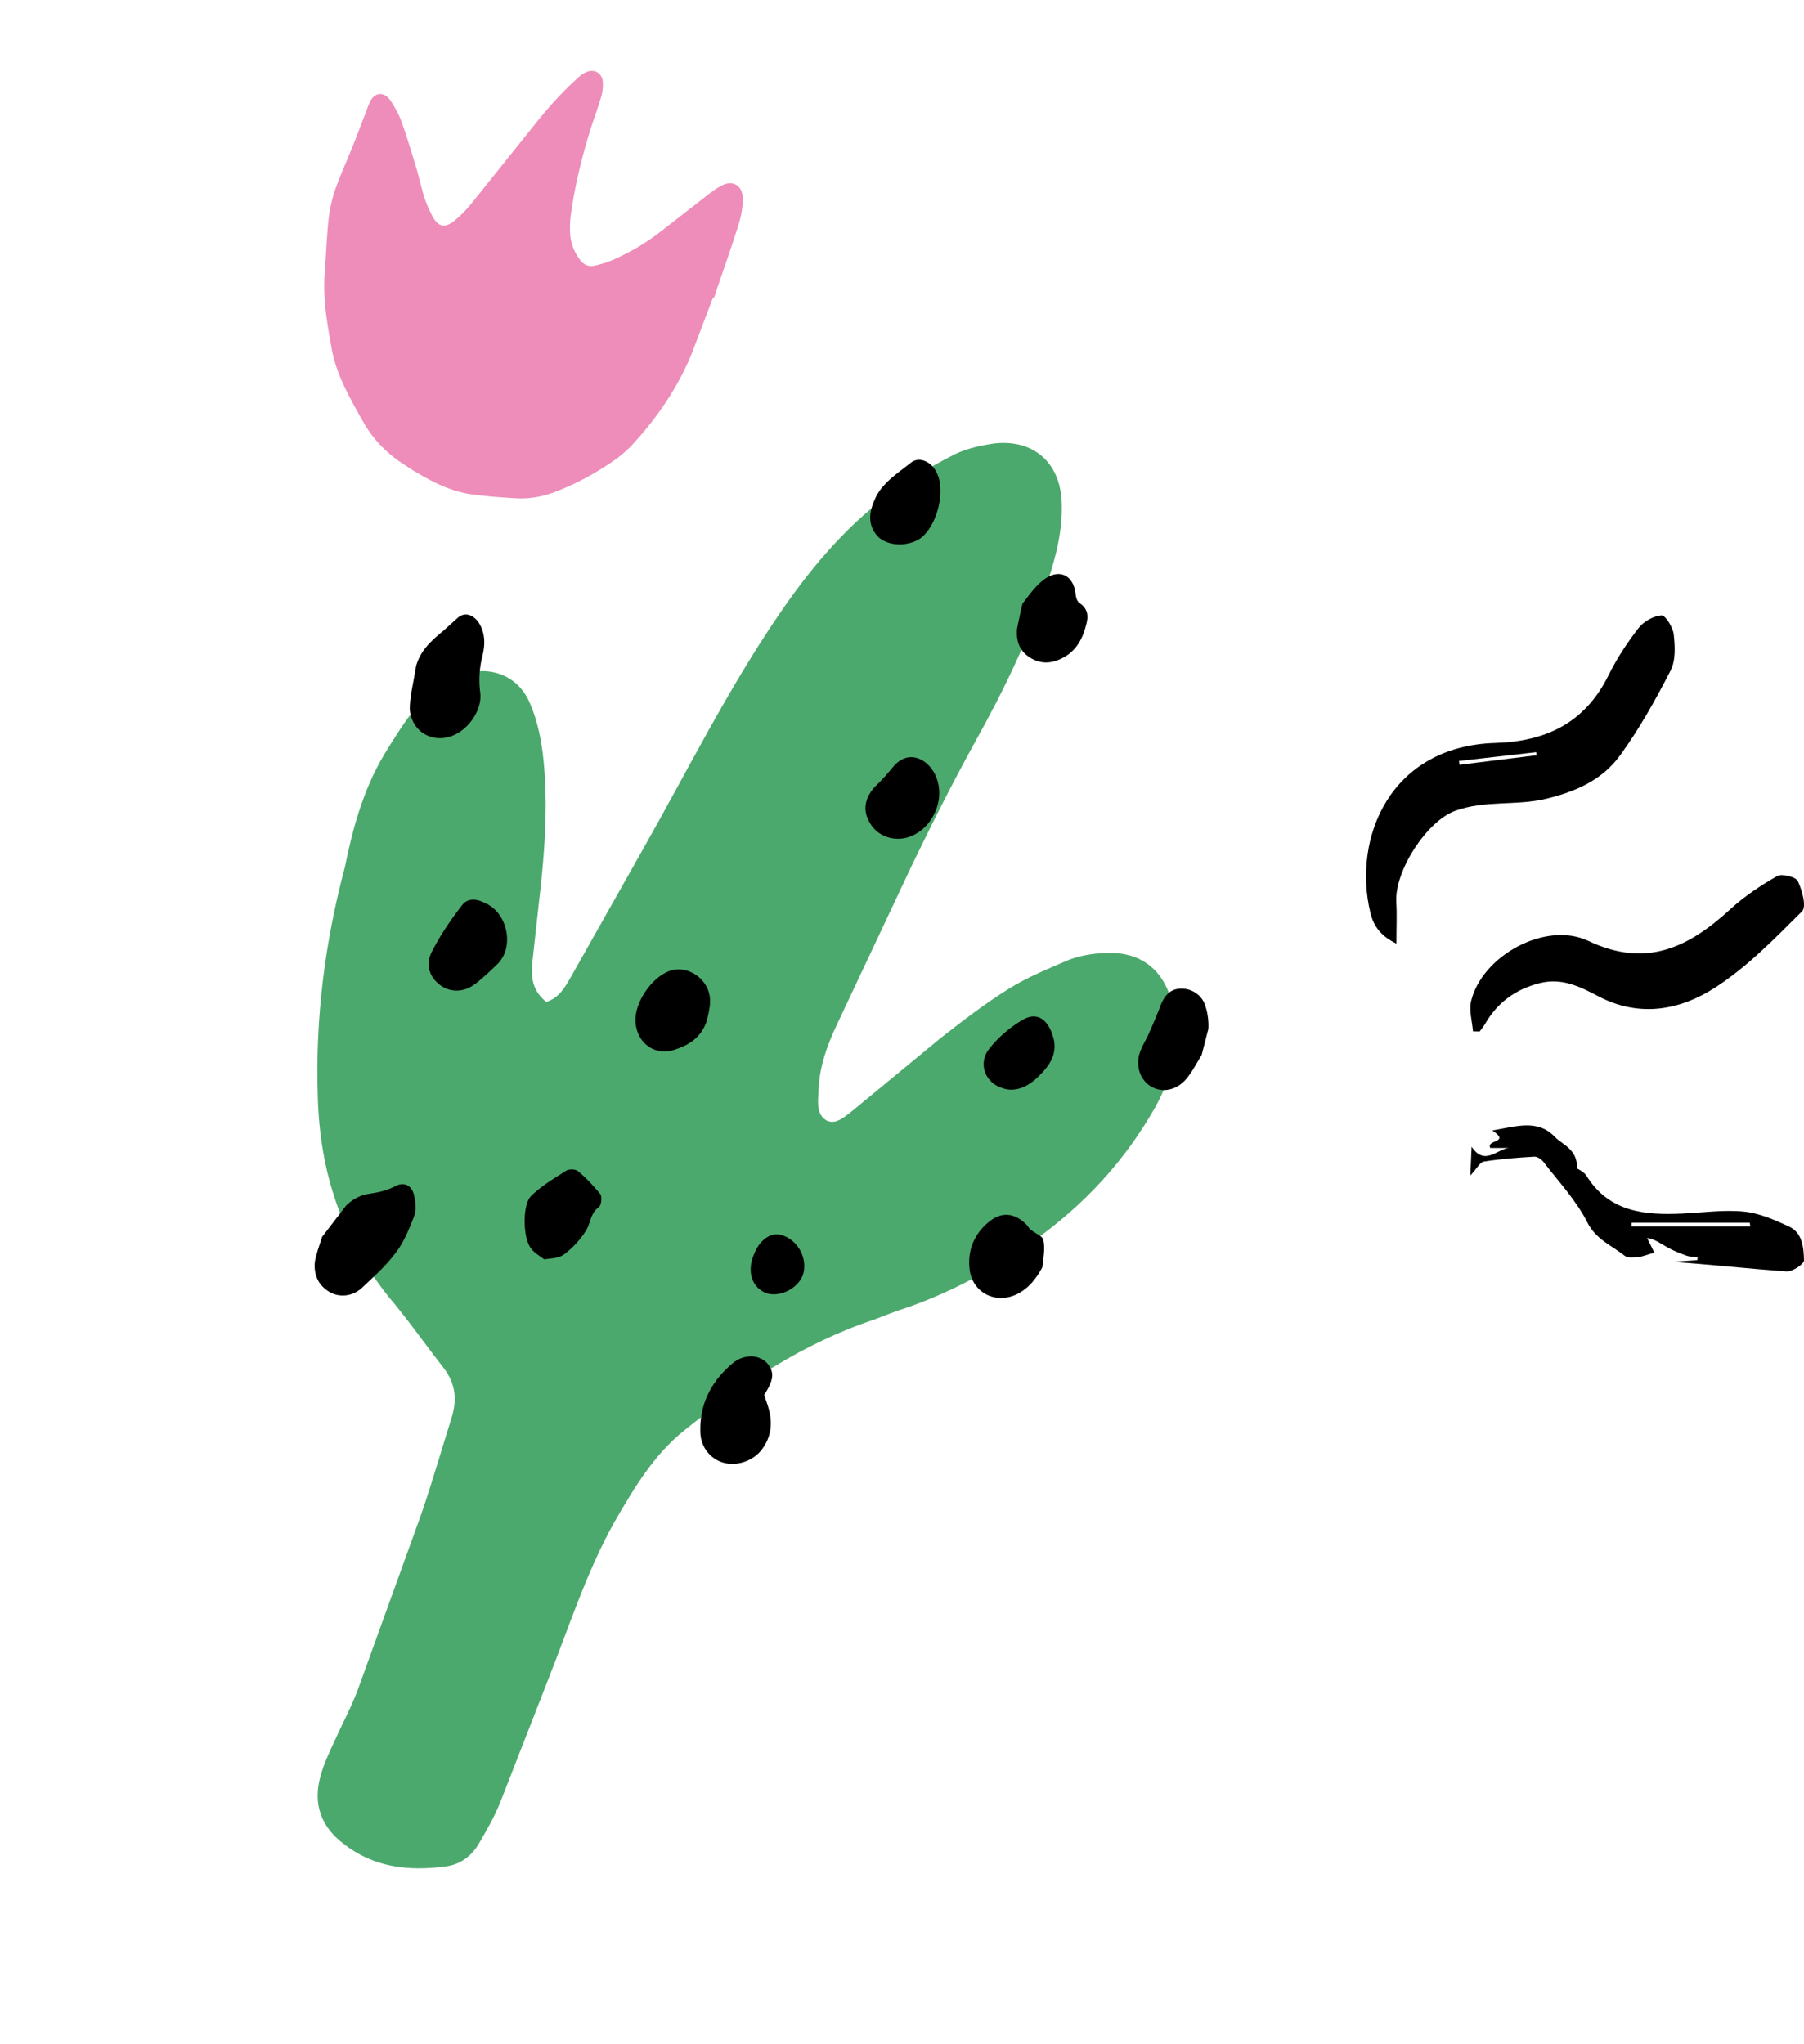 <svg xmlns="http://www.w3.org/2000/svg" width="173" height="196" fill="none" xmlns:v="https://vecta.io/nano"><path d="M52.391 96.064c1.18-.386 1.709-1.288 2.239-2.189l6.941-12.296c4.279-7.537 8.174-15.398 13.089-22.597 2.884-4.242 6.182-8.235 10.338-11.373 1.975-1.525 4.215-2.858 6.575-4.058 1.165-.563 2.567-.862 3.836-1.041 3.748-.392 6.262 1.891 6.403 5.625.124 2.701-.579 5.33-1.4 7.826-1.76 5.288-4.156 10.238-6.847 15.071-2.132 3.857-4.146 7.847-6.086 11.866L80.323 98.1c-.999 2.084-1.777 4.255-1.831 6.543-.057 1.004-.202 2.23.773 2.789.931.455 1.785-.403 2.522-.965l8.399-6.926c2.107-1.643 4.215-3.286 6.485-4.693 1.828-1.155 3.864-1.972 5.825-2.817 1.106-.416 2.301-.625 3.512-.657 3.409-.184 5.671 1.656 6.416 4.946.865 3.851-.087 7.321-2.058 10.558-3.119 5.262-7.257 9.433-12.284 12.824-3.508 2.369-7.297 4.37-11.354 5.751-.974.298-1.903.698-2.906 1.069-6.8 2.259-12.637 6.183-18.148 10.578-3.006 2.398-4.874 5.59-6.771 8.857-2.691 4.832-4.318 10.002-6.345 15.099l-4.566 11.7c-.587 1.477-1.396 2.867-2.176 4.182-.691 1.094-1.767 1.864-3.11 2.014-3.527.48-6.878.088-9.747-2.164-2.173-1.634-2.931-3.817-2.257-6.372.322-1.24.866-2.393 1.41-3.545.779-1.744 1.705-3.429 2.336-5.231l5.972-16.53c1.056-3.087 1.935-6.159 2.918-9.276.498-1.684.333-3.204-.792-4.677-1.761-2.24-3.39-4.599-5.254-6.794-4.514-5.644-6.624-11.957-6.816-19.219-.252-7.542.692-14.866 2.61-22.058.701-3.485 1.726-7.355 3.756-10.739.971-1.581 1.942-3.163 3.105-4.582 1.06-1.375 2.475-2.352 4.097-2.99 2.832-1.098 5.668-.056 6.796 2.701.712 1.652 1.085 3.511 1.281 5.385.468 4.634.079 9.27-.458 13.847l-.623 5.655c-.13 1.403.05 2.672 1.351 3.702z" fill="#4ca96d"/><path fill-rule="evenodd" d="M86.718 44.857h0c-1.177.899-2.333 1.782-2.857 3.102-.691 1.522-.481 2.717.45 3.601.961.81 2.747.836 3.897.095 1.651-1.14 2.529-4.64 1.595-6.38-.519-1.062-1.701-1.531-2.467-.895l-.619.478zM98.37 57.466l-.318.413-.177.754h0l-.334 1.608c-.116 1.152.182 2.125 1.202 2.787 1.094.691 2.156.601 3.247.008 1.195-.637 1.812-1.76 2.134-3.001.249-.842.292-1.595-.58-2.198-.266-.191-.37-.575-.401-.929-.225-1.8-1.599-2.432-3.073-1.307-.698.547-1.244 1.266-1.699 1.864zm-58.464 6.377c.44-1.557 1.543-2.475 2.624-3.376l1.336-1.209c.663-.592 1.431-.372 1.994.365.696 1.047.684 2.154.391 3.32-.263 1.093-.35 2.171-.214 3.336.284 1.653-1.011 3.618-2.633 4.257-1.932.772-3.957-.375-4.109-2.574.018-.905.193-1.824.368-2.743l.243-1.377zm-9.02 54.753l2.311-3.016c.56-.547 1.341-1.006 2.153-1.112.915-.149 1.653-.284 2.508-.713.885-.504 1.668-.107 1.862.911.164.664.195 1.446-.04 2.037-.499 1.256-.998 2.511-1.837 3.546-.794 1.046-1.818 1.999-2.798 2.912l-.003.002-.381.355c-.928.829-2.242.906-3.188.273-1.02-.662-1.391-1.665-1.275-2.817.085-.525.247-1.019.447-1.629l.241-.749zm42.571 15.668l-.175-.52c.912-1.434 1.029-2.158.274-3.056-.666-.693-1.714-.853-2.776-.334-.052.022-.111.063-.17.104s-.118.081-.169.103c-2.137 1.717-3.372 3.964-3.277 6.738.018 1.462 1.009 2.626 2.25 2.948 1.315.351 2.907-.213 3.702-1.351.765-1.065.984-2.261.657-3.589-.078-.365-.199-.711-.316-1.043zm41.779-33.116l-.399.672c-.342.589-.702 1.209-1.146 1.708-.913 1.006-2.211 1.26-3.26.671-.976-.559-1.465-1.694-1.217-2.964.161-.62.47-1.182.778-1.743h0l.499-1.114h0l.691-1.663c.396-1.211 1.015-1.906 2.048-1.923.959-.046 2.009.542 2.35 1.619a6.09 6.09 0 0 1 .3 2.258l-.115.417h-.001l-.528 2.064zm-67.533-8.711c1.679-1.642.963-5.006-1.253-5.887-.783-.397-1.61-.469-2.154.256-1.06 1.375-2.075 2.853-2.869 4.42-.676 1.271-.216 2.48.774 3.216s2.275.733 3.38-.111c.737-.562 1.429-1.228 2.122-1.894zm52.255 29.07c-.618 1.123-1.324 2.039-2.489 2.603-2.094.964-4.266-.242-4.493-2.47-.196-1.875.524-3.47 1.998-4.595 1.105-.844 2.257-.728 3.263.185.151.108.259.255.36.391.077.104.149.202.232.272.131.11.311.22.493.331.353.216.714.436.734.67.147.688.056 1.397-.038 2.125l-.06.488zm-48.057-.971l.29.206.364-.044c.57-.062 1.223-.134 1.657-.521.737-.563 1.488-1.376 1.988-2.204.162-.249.258-.536.356-.829.17-.507.346-1.033.879-1.417.236-.163.308-.99.145-1.226-.636-.766-1.347-1.562-2.189-2.239-.266-.191-.871-.175-1.107-.012l-.538.343h-.001c-.985.624-1.988 1.26-2.822 2.085-.854.858-.788 4.135.04 5.063.228.298.543.519.937.795h0 0zm15.858-22.605c-.484 1.433-1.56 2.203-2.843 2.634-2.035.816-3.898-.524-3.976-2.693-.048-1.815 1.571-4.166 3.267-4.775 1.799-.653 3.928.877 3.888 2.914-.013.679-.174 1.299-.335 1.92zM89.753 77.67c-.441 1.108-1.25 2.069-2.46 2.529-1.416.549-3.1.051-3.855-1.276-.785-1.253-.507-2.597.715-3.736.56-.547 1.046-1.124 1.532-1.701.81-.961 1.931-1.2 2.996-.434 1.257.927 1.777 2.845 1.073 4.618zm6.271 26.618c-1.581-.543-2.234-2.343-1.174-3.718.868-1.109 2.032-2.1 3.256-2.811 1.43-.8 2.465.039 2.941 1.854.343 1.505-.423 2.57-1.41 3.546-1.149 1.169-2.432 1.599-3.614 1.13zM75.079 118.46c-1.034-.411-2.184.33-2.742 1.733-.749 1.67-.259 3.233 1.145 3.791 1.211.396 2.863-.316 3.465-1.616.587-1.477-.288-3.365-1.868-3.908z" fill="#000"/><path d="M68.364 28.564l-2.025 5.331c-1.356 3.31-3.339 6.184-5.749 8.797-.489.507-1.036.991-1.619 1.397a26.29 26.29 0 0 1-5.638 3.035c-1.24.485-2.518.725-3.842.651-1.353-.085-2.705-.17-4.054-.353-1.991-.229-3.769-1.102-5.464-2.109-.353-.2-.723-.44-1.065-.668-1.731-1.086-3.117-2.47-4.116-4.268-1.235-2.217-2.539-4.427-2.99-6.973-.412-2.3-.825-4.6-.677-6.984.134-1.829.2-3.65.391-5.457.105-.883.322-1.889.632-2.793.497-1.394 1.108-2.745 1.663-4.117.434-1.055.81-2.133 1.233-3.159.131-.346.234-.703.394-1.037.452-1.016 1.354-1.134 2-.23.441.662.831 1.371 1.084 2.094.517 1.417.926 2.858 1.374 4.281.274.928.479 1.864.753 2.792a11.67 11.67 0 0 0 .836 1.966c.544.998 1.182 1.142 2.091.399.616-.492 1.166-1.074 1.66-1.678l5.956-7.432c1.266-1.597 2.596-3.103 4.107-4.474.264-.262.547-.485.905-.646.727-.35 1.501.042 1.595.837a4.06 4.06 0 0 1-.151 1.526c-.319 1.099-.724 2.165-1.06 3.225-.823 2.688-1.492 5.402-1.861 8.197-.082.563-.066 1.129-.05 1.695.05.909.368 1.723.913 2.457.341.492.809.736 1.419.605s1.203-.302 1.759-.552c1.659-.722 3.189-1.624 4.641-2.755l4.496-3.502c.424-.334.876-.656 1.364-.9 1.016-.504 1.901.03 1.961 1.174.031 1.133-.269 2.272-.635 3.32-.662 2.09-1.41 4.147-2.101 6.226-.073.104-.101.093-.13.082z" fill="#ee8db9"/><path d="M147.358 72.41l-.041-.293-7.397.842.051.366 7.387-.916zm-13.444 18.059c-1.524-.734-2.187-1.679-2.499-2.968-1.729-7.156 1.898-15.97 11.974-16.266 4.783-.141 8.583-1.866 10.855-6.472.792-1.604 1.789-3.128 2.881-4.535.497-.641 1.433-1.172 2.206-1.228.369-.026 1.098 1.138 1.176 1.822.13 1.136.196 2.499-.293 3.451-1.44 2.804-2.99 5.589-4.831 8.125-1.704 2.348-4.174 3.473-7.076 4.178-2.908.706-5.867.117-8.76 1.163-2.691.973-5.824 5.739-5.645 8.76.072 1.221.012 2.451.012 3.97zm7.342 8.413c-.074-.971-.4-2.003-.179-2.905 1.066-4.367 7.163-7.702 11.254-5.761 5.572 2.643 9.646.586 13.611-3.05 1.343-1.231 2.904-2.271 4.496-3.176.45-.255 1.782.084 1.972.488.414.877.848 2.455.404 2.897-2.626 2.61-5.262 5.339-8.359 7.327-3.342 2.146-7.209 2.879-11.128.843-1.743-.905-3.499-1.833-5.673-1.282-2.346.594-4.057 1.867-5.238 3.906-.149.259-.35.489-.527.733l-.633-.021zm26.595 18.707l-.055-.356h-11.322l-.005.356h11.382zm-26.85-4.881l.124-2.764c1.253 1.898 2.48.19 3.597.12h-1.805c-.425-.823 1.998-.47.193-1.675 2.28-.386 4.347-1.115 5.999.615.717.751 2.203 1.189 2.119 3.024.064.048.65.285.921.718 2.187 3.492 5.599 3.775 9.206 3.607 1.963-.091 3.946-.378 5.883-.187 1.471.145 2.933.792 4.305 1.42 1.318.604 1.427 2.043 1.458 3.254.009.359-1.114 1.1-1.676 1.061-3.661-.253-7.311-.673-10.992-.919l2.438-.163.027-.259c-.37-.057-.759-.058-1.104-.181-.617-.22-1.232-.469-1.802-.787-.628-.351-1.204-.795-1.94-.896l.695 1.406c-.744.211-1.156.389-1.58.429s-.981.096-1.262-.128c-1.249-.994-2.751-1.547-3.593-3.219-1.05-2.089-2.729-3.866-4.171-5.752-.201-.262-.606-.55-.9-.533-1.62.093-3.245.22-4.846.471-.369.058-.654.651-1.294 1.338z" fill-rule="evenodd" fill="#000"/></svg>